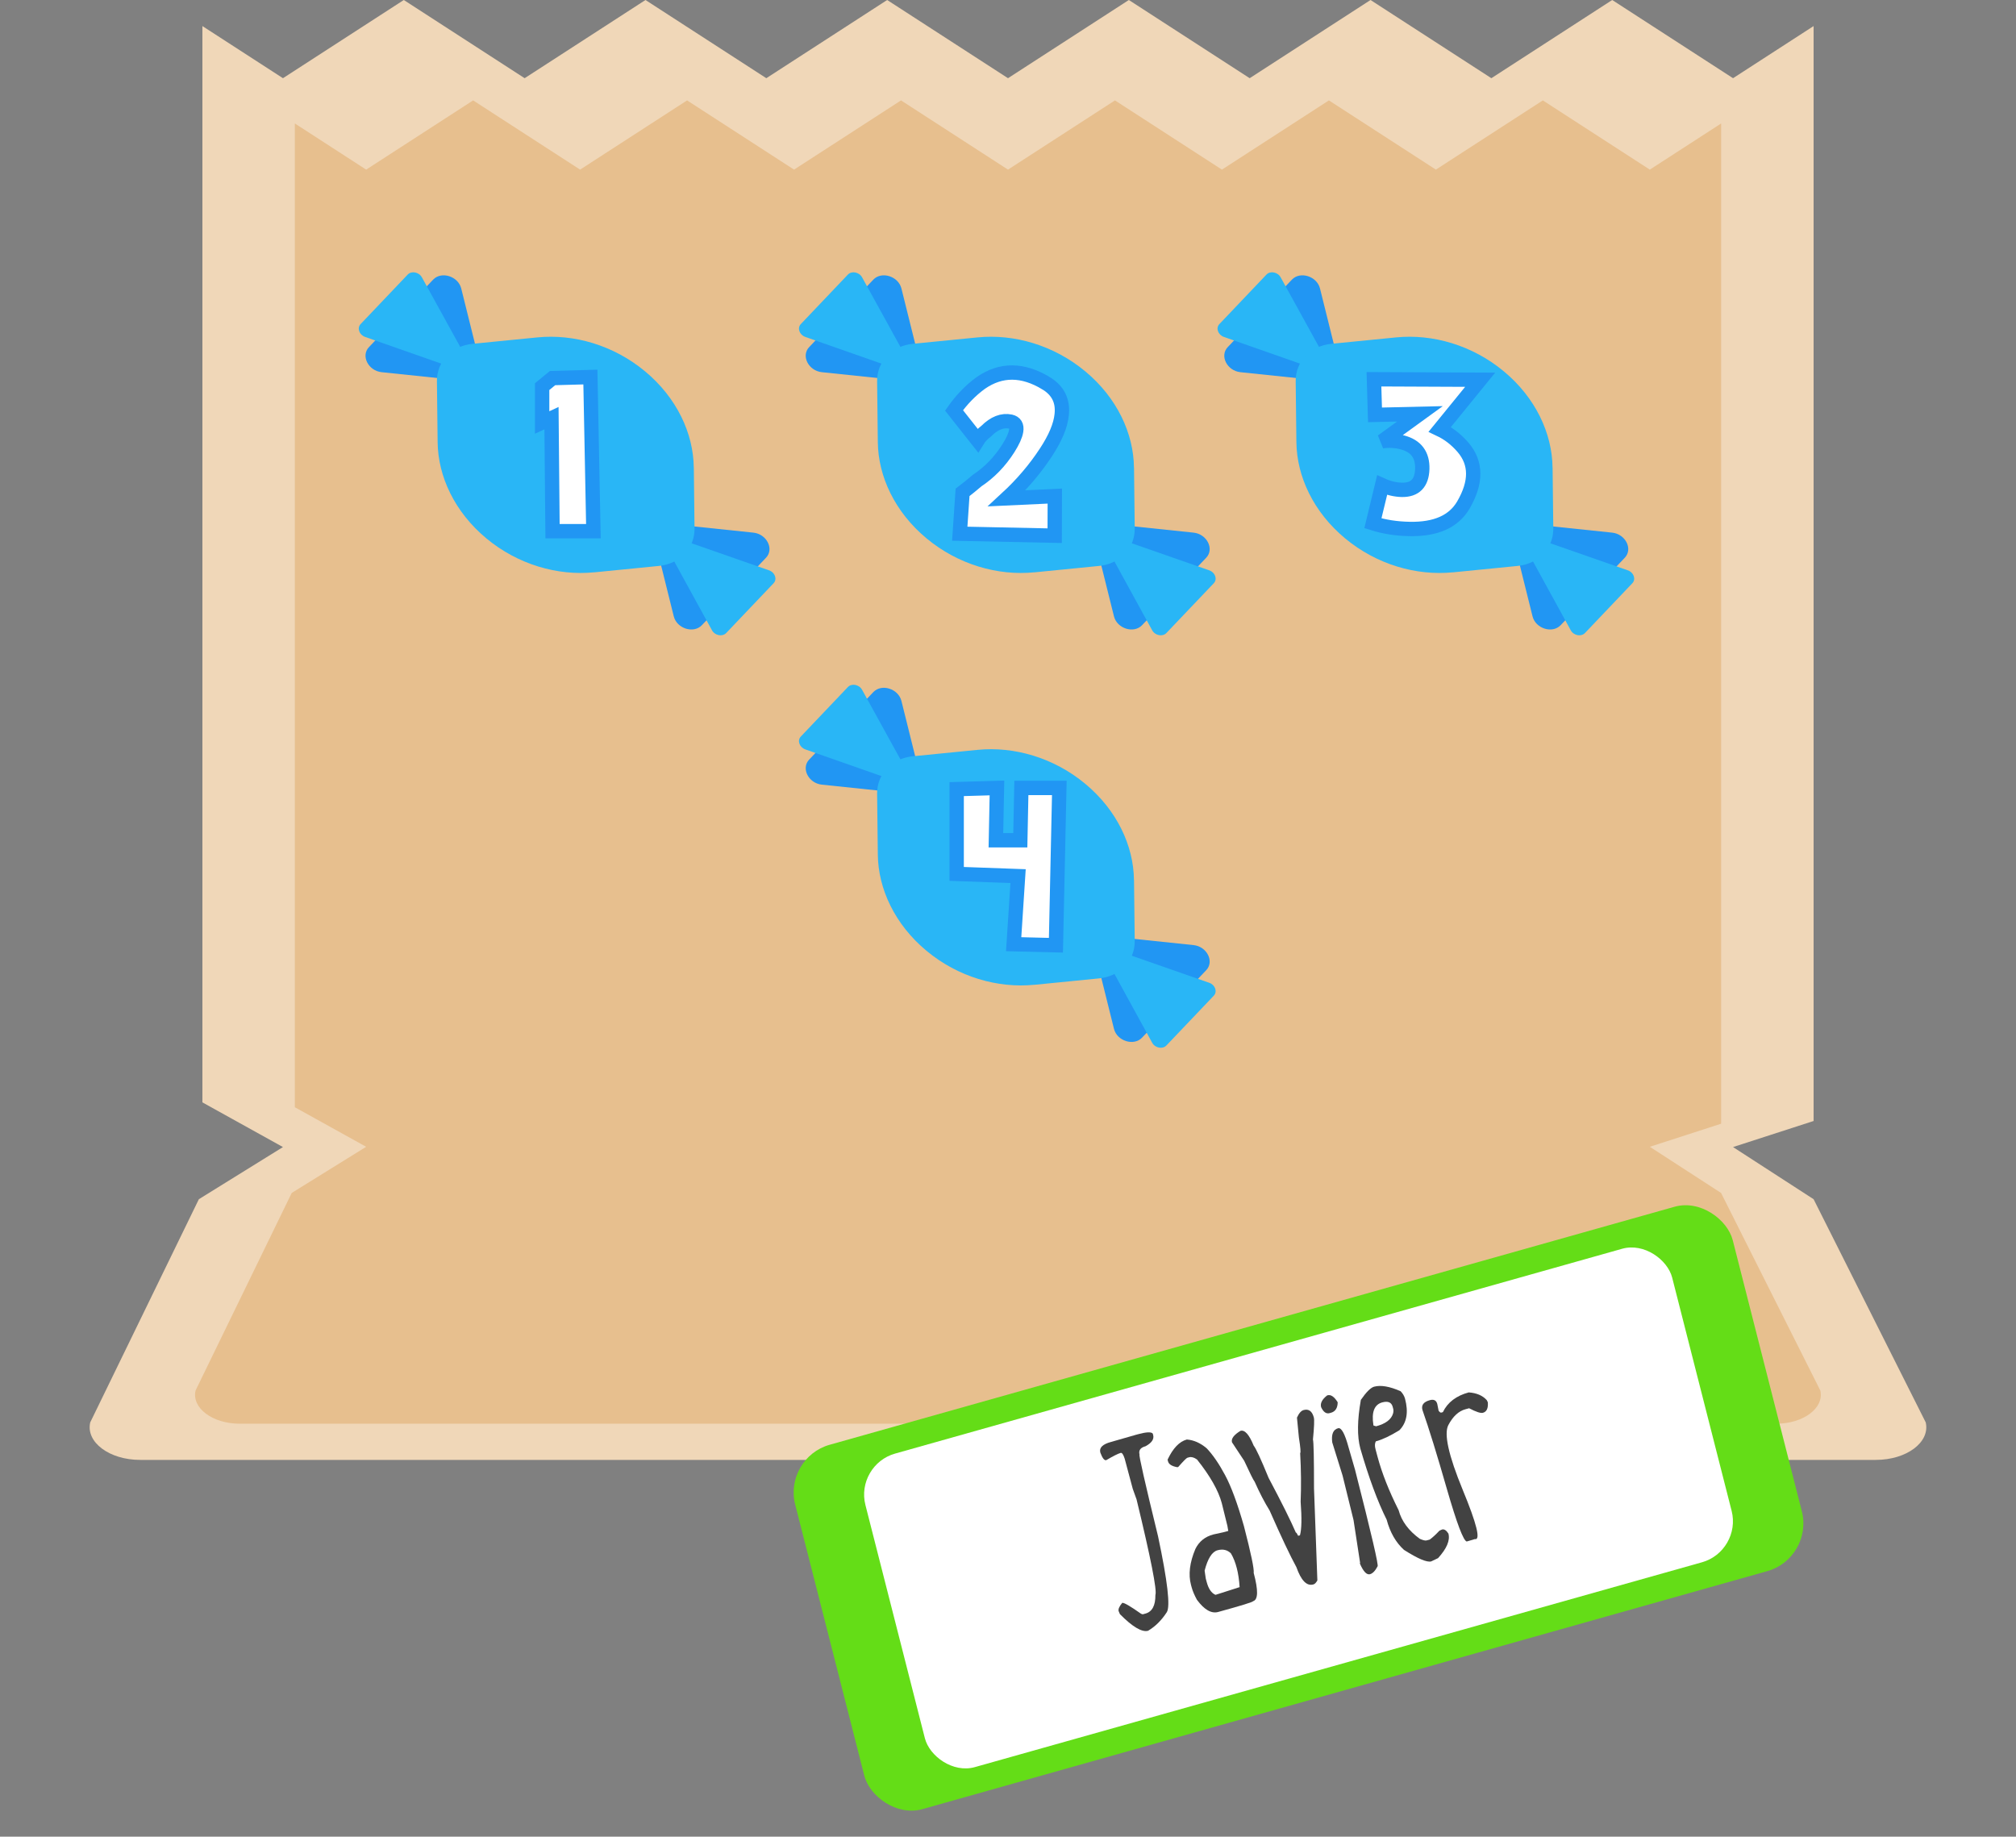 <?xml version="1.0" encoding="UTF-8"?>
<!-- Created with Inkscape (http://www.inkscape.org/) -->
<svg width="562" height="512" version="1.1" viewBox="0 0 148.696 135.467" xmlns="http://www.w3.org/2000/svg" xmlns:cc="http://creativecommons.org/ns#" xmlns:dc="http://purl.org/dc/elements/1.1/" xmlns:rdf="http://www.w3.org/1999/02/22-rdf-syntax-ns#">
 <rect x="0" y="0" width="148.696" height="135.467" fill="#808080" stroke="none"/>
 <g transform="translate(-153.333,-167.514)">
  <g transform="translate(150.29,167.514)">
   <path d="m130.869 84.604 5.942-1.923v-80.759l-5.942 3.846-8.913-5.768-8.913 5.768-8.913-5.768-8.913 5.768-8.913-5.768-8.913 5.768-8.913-5.768-8.913 5.768-8.913-5.768-8.913 5.768-8.913-5.768-8.913 5.768-5.942-3.846v79.386l5.942 3.296-6.203 3.846-8.013 16.463c-0.336 1.456 1.408 2.765 3.681 2.765h128.022c2.276 0 4.017-1.309 3.681-2.765l-8.271-16.463z" fill="#f0d7b8" stroke-width="2.39"/>
   <path d="m124.73 84.584 5.26-1.702v-73.775l-5.26 3.404-7.89-5.106-7.89 5.106-7.89-5.106-7.89 5.106-7.89-5.106-7.89 5.106-7.89-5.106-7.89 5.106-7.89-5.106-7.89 5.106-7.89-5.106-7.89 5.106-5.26-3.404v72.56l5.26 2.917-5.491 3.404-7.093 14.573c-0.297 1.288 1.247 2.448 3.258 2.448h113.324c2.014 0 3.556-1.159 3.258-2.448l-7.322-14.573z" fill="#e7bf8e" stroke-width="2.116"/>
  </g>
  <rect transform="matrix(.962 -.271 .247 .969 0 0)" x="136.748" y="322.083" width="71.888" height="27.732" ry="3.547" fill="#64dd17" stroke-width=".462"/>
  <rect transform="matrix(.962 -.271 .247 .969 0 0)" x="141.764" y="324.018" width="61.857" height="23.862" ry="3.052" fill="#fff" stroke-width=".462"/>
  <rect x="159.947" y="167.514" width="135.467" height="135.467" opacity="0" stroke-width="1.747"/>
  <g transform="matrix(.357 .863 -.854 .215 345.391 220.334)">
   <g transform="matrix(.123 -.456 .433 .129 -184.086 421.567)" stroke-width=".252">
    <path d="m676.956 153.508c-0.289-2.248-3.051-3.164-4.626-1.534l-6.11 6.324-6.11 6.324c-1.575 1.63-0.565 4.359 1.692 4.57l17.38 1.629z" fill="#2196f3"/>
    <path d="m677.86 169.546-18.205-6.785c-0.974-0.363-1.256-1.606-0.533-2.353l8.962-9.275c0.722-0.747 1.974-0.508 2.37 0.452z" fill="#29b6f6"/>
    <path d="m711.645 214.673 6.11-6.324 6.11-6.324c1.575-1.63 0.565-4.359-1.692-4.57l-17.38-1.629 2.225 17.314c0.289 2.248 3.051 3.163 4.626 1.533z" fill="#2196f3"/>
   </g>
   <g transform="matrix(.11 .031 -.029 .116 -39.164 91.657)" fill="#29b6f6">
    <path d="m304.28 207.544 71.711-28.139c3.835-1.505 4.868-6.451 1.954-9.364l-36.16-36.16c-2.913-2.913-7.859-1.881-9.364 1.954z"/>
    <path d="m329.294 209.753c-1.524-14.356-12.866-25.698-27.223-27.223l-44.247-4.698 0.034 0.034c-24.89-2.659-50.72 5.544-69.798 24.623-19.064 19.063-27.276 44.871-24.635 69.743l4.698 44.247c1.524 14.356 12.866 25.698 27.223 27.223l44.247 4.698c24.873 2.64 50.68-5.571 69.743-24.635 19.078-19.078 27.281-44.909 24.623-69.798l0.034 0.034z"/>
   </g>
  </g>
  <g transform="rotate(-15,-9.7260376e-6,-2.4362388e-5)" fill="#424242" stroke-width=".265" aria-label="Javier">
   <path d="m158.309 325.397h0.172q0.939 0 1.034 0.241v0.103q0 0.474-0.758 0.655-0.586 0-0.586 0.482-0.103 0-0.241 6.167-0.267 5.073-0.827 5.581-0.792 0.715-1.688 0.965-0.706 0-1.688-1.723l-0.034-0.241q0-0.224 0.413-0.517 0.189 0 1.137 1.137l0.103 0.069h0.207q0.775 0 1.068-1.137 0.319-0.456 0.482-7.166l-0.069-0.827v-2.308q-0.026-0.482-0.172-0.482-0.293 0-1.171 0.241-0.215 0-0.276-0.655 0-0.551 0.965-0.551z" style="font-feature-settings:normal;font-variant-caps:normal;font-variant-ligatures:normal;font-variant-numeric:normal"/>
   <path d="m161.832 326.706q0.715 0.25 1.24 0.999 0.482 0.887 0.801 2.265 0.327 1.378 0.37 4.005-0.026 3.109-0.198 3.514 0 1.998-0.586 1.998 0 0.086-2.696 0.103-0.775 0-1.275-1.275-0.138-0.568-0.138-0.999v-0.172q0-1.197 0.999-2.48 0.603-0.689 1.55-0.689l0.758 0.035h0.379l0.034-0.379 0.034-1.723q0-1.447-0.93-3.583-0.258-0.31-0.517-0.31h-0.138q-0.103 0-0.827 0.482h-0.069q-0.551-0.258-0.551-0.586v-0.138q0.904-1.068 1.757-1.068zm-1.309 10.266v0.276q0 0.767 0.379 1.068h0.069q1.766-0.077 1.8-0.086 0.31-1.542 0.026-2.567-0.276-0.482-0.896-0.482-0.629 0-1.309 1.206z" style="font-feature-settings:normal;font-variant-caps:normal;font-variant-ligatures:normal;font-variant-numeric:normal"/>
   <path d="m170.711 326.835q0.586 0 0.586 0.723 0 0.267-0.482 1.55 0 0.301-0.861 3.514l-1.137 4.961-0.379 1.654q-0.207 0.207-0.345 0.207h-0.034q-0.741 0-0.861-1.55-0.345-1.421-0.827-4.548-0.31-1.025-0.517-2.343-0.086-0.181-0.345-1.688l-0.517-1.55q0-0.413 0.827-0.655 0.491 0 0.655 1.309 0.164 0.362 0.448 2.584 0.689 2.989 0.896 4.41 0.052 0 0.103 0.276h0.138q0.353-0.594 0.689-2.377 0.508-1.628 0.896-3.48 0.086 0 0.207-1.137l0.241-1.447q0.336-0.413 0.62-0.413z" style="font-feature-settings:normal;font-variant-caps:normal;font-variant-ligatures:normal;font-variant-numeric:normal"/>
   <path d="m172.701 326.241q0.379 0 0.586 0.689-0.172 0.62-0.689 0.62h-0.103q-0.379 0-0.482-0.586 0-0.448 0.655-0.723zm0.121 2.549q0.379 0 0.379 1.585l0.034 1.688q-0.086 7.321-0.241 7.321-0.379 0.413-0.689 0.413-0.379 0-0.517-0.965l0.034-0.034v-0.035l0.345-3.135 0.069-3.376-0.103-2.567q0.121-0.896 0.689-0.896z" style="font-feature-settings:normal;font-variant-caps:normal;font-variant-ligatures:normal;font-variant-numeric:normal"/>
   <path d="m176.189 326.517q0.758 0 1.791 0.827 0.172 0.31 0.172 0.62 0 1.542-0.999 2.136-1.145 0.344-1.895 0.344-0.172 0.181-0.172 0.551v0.586q0 1.869 0.482 4.203 0 1.257 0.965 2.446 0.301 0.241 0.448 0.241h0.241q0.345-0.129 0.861-0.448l0.207-0.035q0.25 0 0.379 0.413 0 0.775-1.206 1.55l-0.551 0.103q-0.491 0-1.723-1.344-0.655-1.025-0.655-2.48-0.448-2.188-0.517-5.581 0-1.378 0.965-3.445 0.81-0.689 1.206-0.689zm-0.792 2.756 0.172 0.103q1.085 0 1.447-0.586 0.103-0.181 0.103-0.345v-0.138q0-0.517-0.655-0.517-0.913 0-1.068 1.447z" style="font-feature-settings:normal;font-variant-caps:normal;font-variant-ligatures:normal;font-variant-numeric:normal"/>
   <path d="m182.812 328.73q0.827 0.284 1.137 0.896l0.034 0.172q-0.121 0.655-0.551 0.655-0.258 0-0.896-0.586h-0.276q-0.784 0-1.524 0.801-0.741 0.801-0.215 4.875 0.534 4.074-0.077 3.755l-0.62 0.017q-0.336-0.164-0.413-4.108-0.069-3.953-0.233-6.115 0-0.551 0.723-0.551 0.448 0 0.448 0.413l-0.034 0.517q0.069 0.155 0.138 0.172h0.138q0.792-0.913 2.222-0.913z" style="font-feature-settings:normal;font-variant-caps:normal;font-variant-ligatures:normal;font-variant-numeric:normal"/>
  </g>
  <g transform="matrix(.357 .863 -.854 .215 312.923 189.912)">
   <g transform="matrix(.123 -.456 .433 .129 -184.086 421.567)" stroke-width=".252">
    <path d="m676.956 153.508c-0.289-2.248-3.051-3.164-4.626-1.534l-6.11 6.324-6.11 6.324c-1.575 1.63-0.565 4.359 1.692 4.57l17.38 1.629z" fill="#2196f3"/>
    <path d="m677.86 169.546-18.205-6.785c-0.974-0.363-1.256-1.606-0.533-2.353l8.962-9.275c0.722-0.747 1.974-0.508 2.37 0.452z" fill="#29b6f6"/>
    <path d="m711.645 214.673 6.11-6.324 6.11-6.324c1.575-1.63 0.565-4.359-1.692-4.57l-17.38-1.629 2.225 17.314c0.289 2.248 3.051 3.163 4.626 1.533z" fill="#2196f3"/>
   </g>
   <g transform="matrix(.11 .031 -.029 .116 -39.164 91.657)" fill="#29b6f6">
    <path d="m304.28 207.544 71.711-28.139c3.835-1.505 4.868-6.451 1.954-9.364l-36.16-36.16c-2.913-2.913-7.859-1.881-9.364 1.954z"/>
    <path d="m329.294 209.753c-1.524-14.356-12.866-25.698-27.223-27.223l-44.247-4.698 0.034 0.034c-24.89-2.659-50.72 5.544-69.798 24.623-19.064 19.063-27.276 44.871-24.635 69.743l4.698 44.247c1.524 14.356 12.866 25.698 27.223 27.223l44.247 4.698c24.873 2.64 50.68-5.571 69.743-24.635 19.078-19.078 27.281-44.909 24.623-69.798l0.034 0.034z"/>
   </g>
  </g>
  <g transform="matrix(.357 .863 -.854 .215 345.391 189.912)">
   <g transform="matrix(.123 -.456 .433 .129 -184.086 421.567)" stroke-width=".252">
    <path d="m676.956 153.508c-0.289-2.248-3.051-3.164-4.626-1.534l-6.11 6.324-6.11 6.324c-1.575 1.63-0.565 4.359 1.692 4.57l17.38 1.629z" fill="#2196f3"/>
    <path d="m677.86 169.546-18.205-6.785c-0.974-0.363-1.256-1.606-0.533-2.353l8.962-9.275c0.722-0.747 1.974-0.508 2.37 0.452z" fill="#29b6f6"/>
    <path d="m711.645 214.673 6.11-6.324 6.11-6.324c1.575-1.63 0.565-4.359-1.692-4.57l-17.38-1.629 2.225 17.314c0.289 2.248 3.051 3.163 4.626 1.533z" fill="#2196f3"/>
   </g>
   <g transform="matrix(.11 .031 -.029 .116 -39.164 91.657)" fill="#29b6f6">
    <path d="m304.28 207.544 71.711-28.139c3.835-1.505 4.868-6.451 1.954-9.364l-36.16-36.16c-2.913-2.913-7.859-1.881-9.364 1.954z"/>
    <path d="m329.294 209.753c-1.524-14.356-12.866-25.698-27.223-27.223l-44.247-4.698 0.034 0.034c-24.89-2.659-50.72 5.544-69.798 24.623-19.064 19.063-27.276 44.871-24.635 69.743l4.698 44.247c1.524 14.356 12.866 25.698 27.223 27.223l44.247 4.698c24.873 2.64 50.68-5.571 69.743-24.635 19.078-19.078 27.281-44.909 24.623-69.798l0.034 0.034z"/>
   </g>
  </g>
  <g transform="matrix(.357 .863 -.854 .215 376.264 189.912)">
   <g transform="matrix(.123 -.456 .433 .129 -184.086 421.567)" stroke-width=".252">
    <path d="m676.956 153.508c-0.289-2.248-3.051-3.164-4.626-1.534l-6.11 6.324-6.11 6.324c-1.575 1.63-0.565 4.359 1.692 4.57l17.38 1.629z" fill="#2196f3"/>
    <path d="m677.86 169.546-18.205-6.785c-0.974-0.363-1.256-1.606-0.533-2.353l8.962-9.275c0.722-0.747 1.974-0.508 2.37 0.452z" fill="#29b6f6"/>
    <path d="m711.645 214.673 6.11-6.324 6.11-6.324c1.575-1.63 0.565-4.359-1.692-4.57l-17.38-1.629 2.225 17.314c0.289 2.248 3.051 3.163 4.626 1.533z" fill="#2196f3"/>
   </g>
   <g transform="matrix(.11 .031 -.029 .116 -39.164 91.657)" fill="#29b6f6">
    <path d="m304.28 207.544 71.711-28.139c3.835-1.505 4.868-6.451 1.954-9.364l-36.16-36.16c-2.913-2.913-7.859-1.881-9.364 1.954z"/>
    <path d="m329.294 209.753c-1.524-14.356-12.866-25.698-27.223-27.223l-44.247-4.698 0.034 0.034c-24.89-2.659-50.72 5.544-69.798 24.623-19.064 19.063-27.276 44.871-24.635 69.743l4.698 44.247c1.524 14.356 12.866 25.698 27.223 27.223l44.247 4.698c24.873 2.64 50.68-5.571 69.743-24.635 19.078-19.078 27.281-44.909 24.623-69.798l0.034 0.034z"/>
   </g>
  </g>
  <g fill="#fff" stroke="#2196f3" stroke-width="1.058">
   <g style="font-feature-settings:normal;font-variant-caps:normal;font-variant-ligatures:normal;font-variant-numeric:normal" aria-label="1">
    <path d="m196.879 195.324-2.791 0.077-0.767 0.629v2.644l0.689-0.319 0.077 8.337h3.014z" fill="#fff" stroke="#2196f3" stroke-width="1.058" style="font-feature-settings:normal;font-variant-caps:normal;font-variant-ligatures:normal;font-variant-numeric:normal"/>
   </g>
   <g style="font-feature-settings:normal;font-variant-caps:normal;font-variant-ligatures:normal;font-variant-numeric:normal" aria-label="2">
    <path d="m230.496 195.786q-2.592-1.576-4.823-0.026-1.12 0.818-1.972 2.024l1.74 2.205q0.224-0.362 0.629-0.672 0.896-0.896 1.8-0.706 0.508 0.112 0.413 0.689-0.077 0.491-0.577 1.283-0.939 1.473-2.291 2.369-0.586 0.5-1.085 0.878l-0.207 3.049 7.002 0.146 9e-3 -2.92-3.54 0.164q1.679-1.55 2.877-3.376 1.051-1.593 1.171-2.799 0.164-1.507-1.145-2.308z" fill="#fff" stroke="#2196f3" stroke-width="1.058" style="font-feature-settings:normal;font-variant-caps:normal;font-variant-ligatures:normal;font-variant-numeric:normal"/>
   </g>
   <g style="font-feature-settings:normal;font-variant-caps:normal;font-variant-ligatures:normal;font-variant-numeric:normal" aria-label="3">
    <path d="m254.673 195.487 0.077 2.627 3.316-0.077-2.791 2.024q0.767-0.112 1.507 0.086 1.499 0.396 1.456 1.955-0.052 1.568-1.507 1.542-0.732-0.017-1.456-0.345l-0.68 2.808q1.24 0.396 2.704 0.422 2.902 0.06 3.97-1.766 1.464-2.515-0.026-4.255-0.749-0.87-1.714-1.326l2.98-3.66z" fill="#fff" stroke="#2196f3" stroke-width="1.058" style="font-feature-settings:normal;font-variant-caps:normal;font-variant-ligatures:normal;font-variant-numeric:normal"/>
   </g>
   <g transform="translate(0 -.874)" style="font-feature-settings:normal;font-variant-caps:normal;font-variant-ligatures:normal;font-variant-numeric:normal" aria-label="4">
    <path d="m228.589 230.364h-1.8l0.077-3.859-2.971 0.086v6.253l4.53 0.164-0.327 5.021 3.118 0.077 0.25-11.601h-2.799z" fill="#fff" stroke="#2196f3" stroke-width="1.058" style="font-feature-settings:normal;font-variant-caps:normal;font-variant-ligatures:normal;font-variant-numeric:normal"/>
   </g>
  </g>
  <rect x="153.333" y="167.514" width="148.696" height="135.467" opacity="0" stroke-width="1.161"/>
 </g>
</svg>
